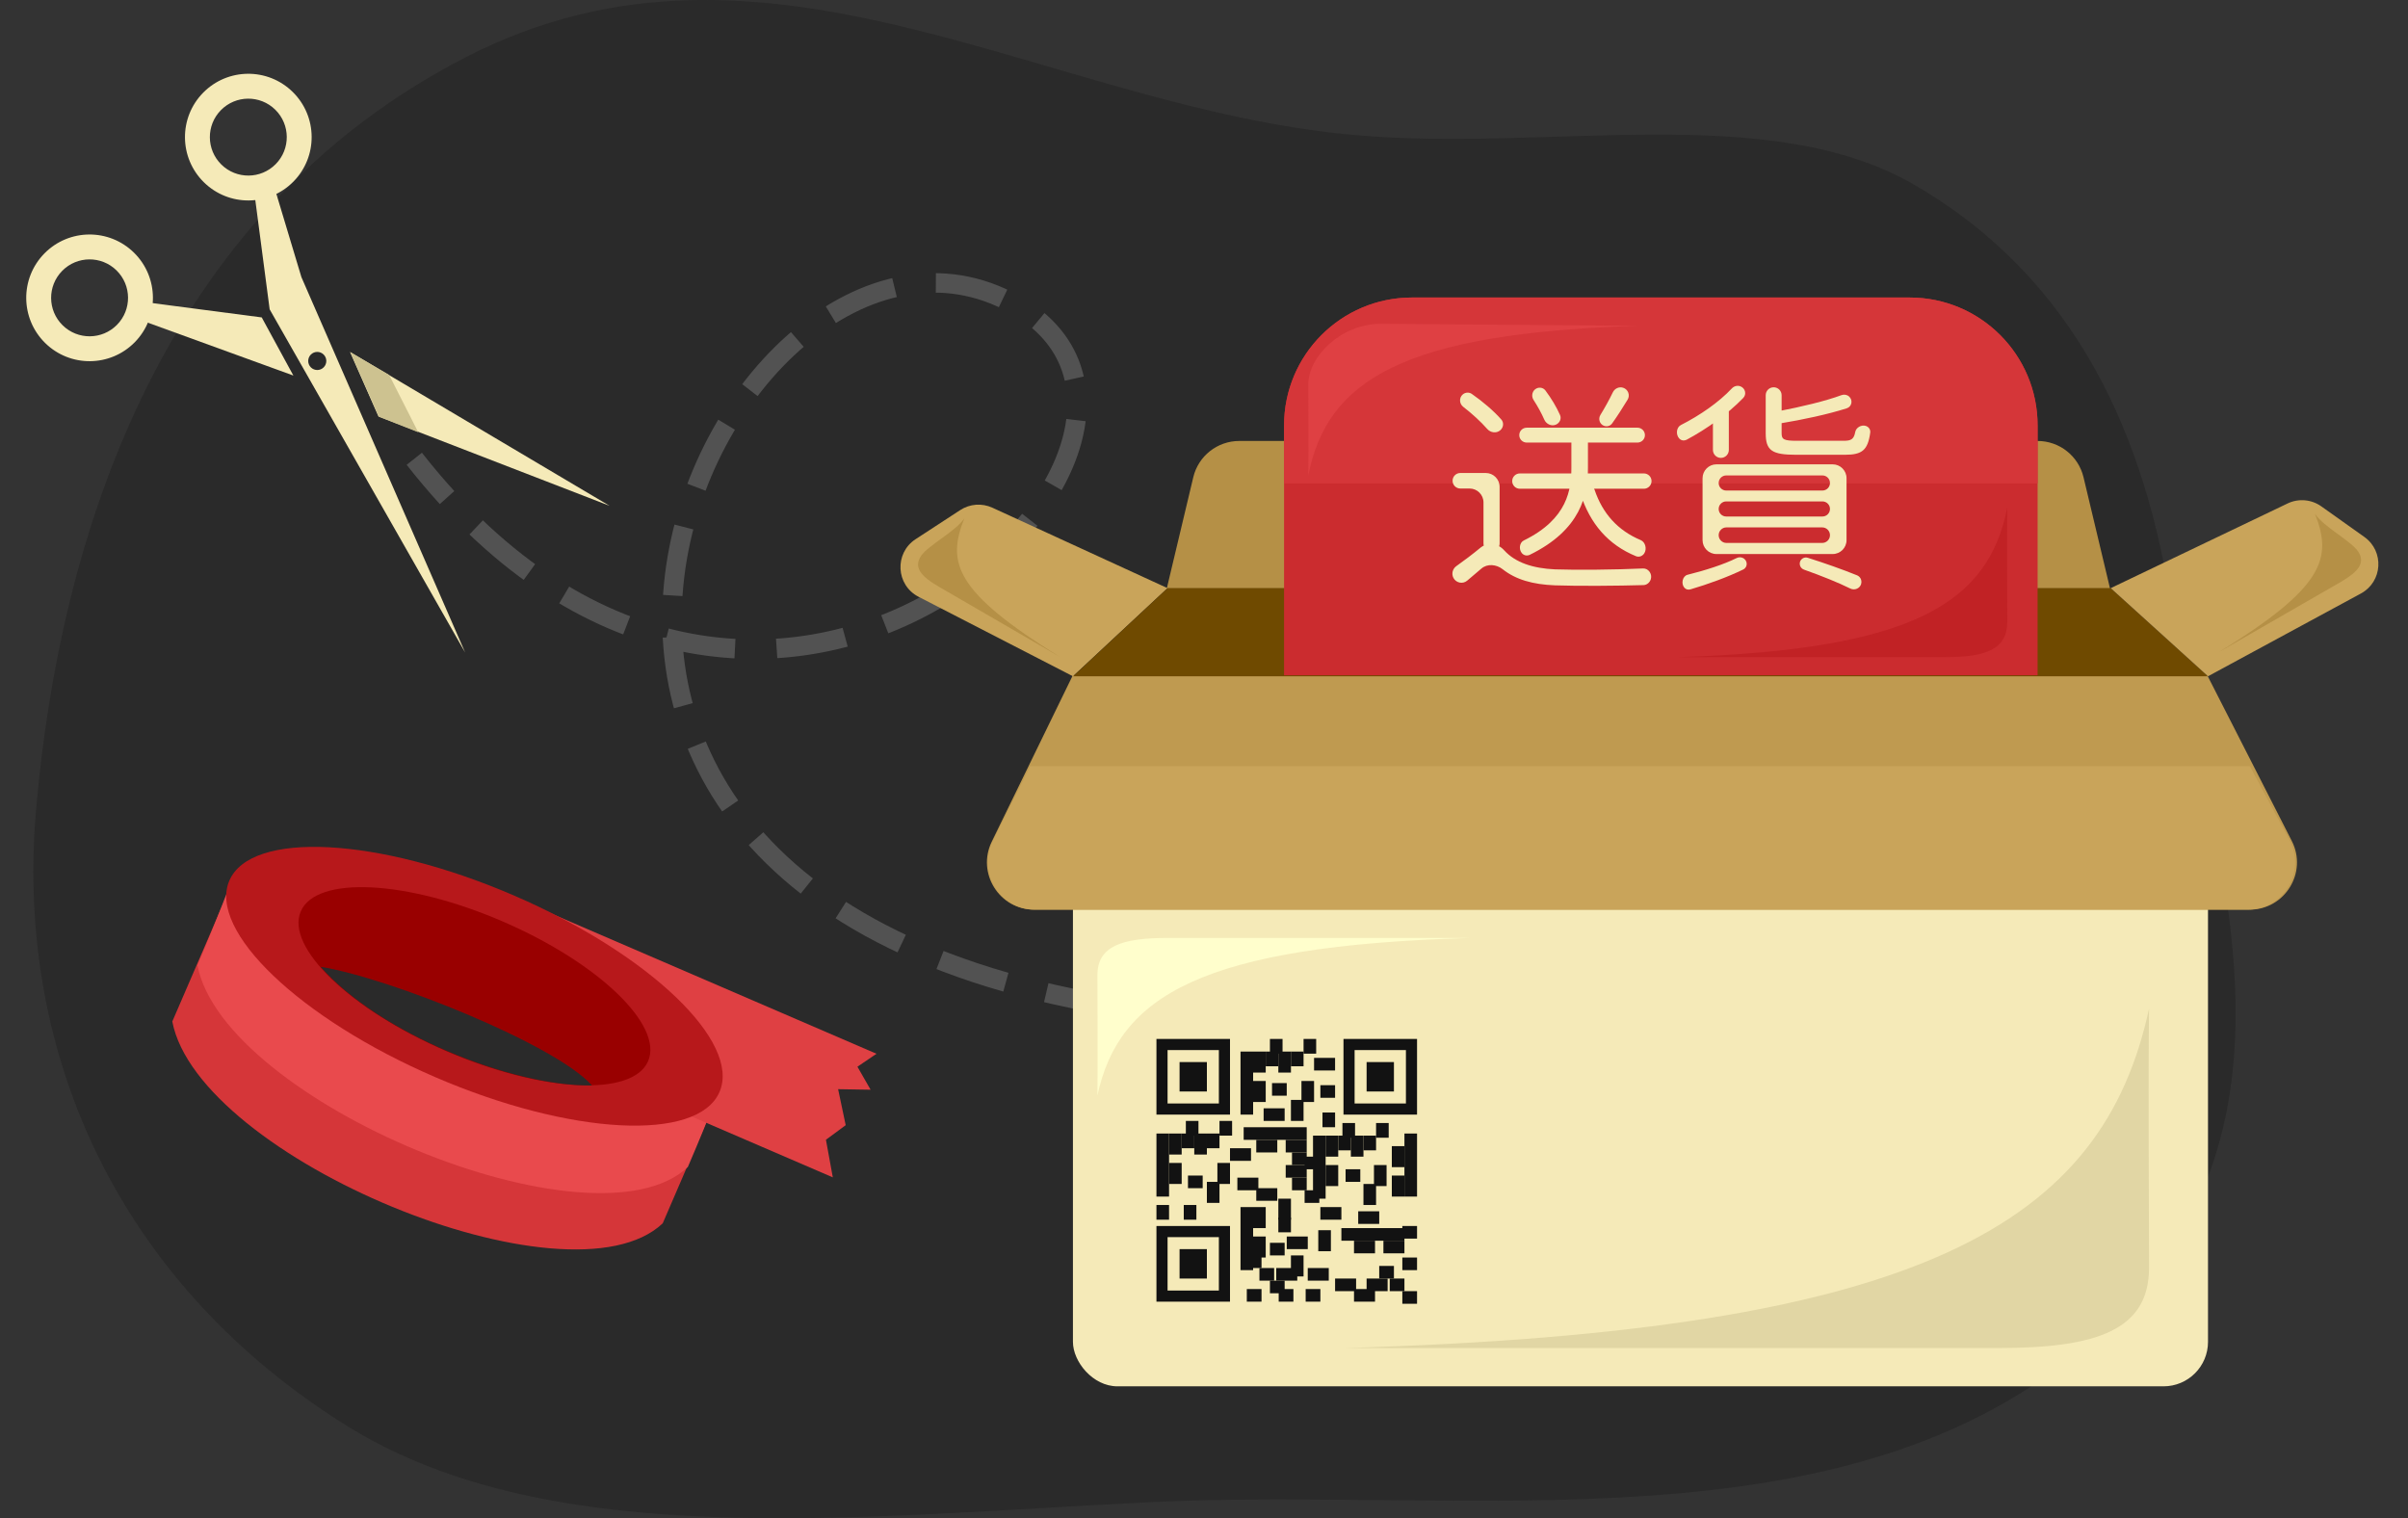 <svg width="866" height="546" viewBox="0 0 866 546" fill="none" xmlns="http://www.w3.org/2000/svg">
<rect x="0" y="0" width="866" height="546" fill="#333333" stroke="none"/>
<path fill-rule="evenodd" clip-rule="evenodd" d="M688.534 66.503C747.344 100.688 771.779 157.659 781.135 219.392C794.274 306.087 838.307 406.84 751.604 482.641C664.505 558.789 529.35 534.641 414.181 540.205C309.233 545.274 198.637 558.669 124.959 512.913C44.926 463.211 5.089 381.476 12.985 291.051C21.269 196.175 56.181 77.489 167.968 20.341C275.992 -34.884 376.64 38.769 487.277 48.58C557.028 54.765 636.04 35.99 688.534 66.503Z" fill="#2A2A2A"/>
<path d="M440.501 366.5C118.001 342.5 260.501 50.891 365.001 109.5C449.501 156.892 276.001 326.999 149.001 165" stroke="#525252" stroke-width="7" stroke-dasharray="25 15"/>
<rect x="385.866" y="243.211" width="408.209" height="255.362" rx="16" fill="#F5EAB8"/>
<path d="M718.562 484.806H483.562C692.451 478.81 756.162 439.837 772.873 362.746C772.525 387.729 772.873 435.554 772.873 455.897C772.873 478.382 754.073 484.806 718.562 484.806Z" fill="#E1D6A4"/>
<path d="M419.844 337.318L528.793 337.318C431.95 340.101 402.413 358.196 394.665 393.988C394.827 382.389 394.665 360.185 394.665 350.74C394.665 340.3 403.381 337.318 419.844 337.318Z" fill="#FFFECC"/>
<path d="M371.946 327.147H809.057C821.755 327.147 829.971 313.731 824.2 302.421L793.815 242.867H385.812L356.663 302.701C351.162 313.994 359.385 327.147 371.946 327.147Z" fill="#BF9A50"/>
<path d="M372.233 327.145H808.4C821.253 327.145 829.457 313.432 823.379 302.107L809.133 275.561H370.488L357.02 302.557C351.382 313.859 359.602 327.145 372.233 327.145Z" fill="#C9A45A"/>
<path d="M429.141 171.646L419.617 211.624H758.836L749.312 171.646C747.488 163.989 740.646 158.586 732.775 158.586H445.679C437.807 158.586 430.966 163.989 429.141 171.646Z" fill="#B59046"/>
<path d="M330.348 214.626L385.867 243.212L419.885 211.518L356.895 182.588C353.15 180.868 348.784 181.19 345.332 183.441L329.286 193.906C321.577 198.934 322.165 210.413 330.348 214.626Z" fill="#C9A45A"/>
<path d="M385.93 243.213H794.082L759.093 211.52H419.89L385.93 243.213Z" fill="#6F4A00"/>
<path d="M822.693 181.064L759.09 211.517L794.079 243.211L849.063 213.443C856.875 209.214 857.543 198.258 850.303 193.11L834.829 182.108C831.274 179.58 826.628 179.18 822.693 181.064Z" fill="#C9A45A"/>
<path d="M841.532 209.461L797.965 234.539C835.956 211.139 838.873 200.769 832.525 184.741C835.522 189.395 845.566 194.564 848.058 198.323C850.813 202.478 848.115 205.671 841.532 209.461Z" fill="#B59046"/>
<path d="M337.738 211.062L381.214 236.276C343.307 212.758 340.428 202.379 346.833 186.371C343.819 191.015 333.757 196.153 331.251 199.904C328.481 204.05 331.168 207.252 337.738 211.062Z" fill="#B59046"/>
<path d="M461.79 153C461.79 127.595 482.385 107 507.79 107H686.793C712.198 107 732.793 127.595 732.793 153V242.865H461.79V153Z" fill="#CB2C2F"/>
<path d="M461.79 153C461.79 127.595 482.385 107 507.79 107H686.793C712.198 107 732.793 127.595 732.793 153V173.842H461.79V153Z" fill="#D53639"/>
<path d="M699.66 236.327H603.465C688.972 233.686 715.052 216.519 721.892 182.562C721.75 193.567 721.892 214.633 721.892 223.593C721.892 233.497 714.197 236.327 699.66 236.327Z" fill="#C12225"/>
<path d="M496.662 116.444L589.297 117.171C503.79 119.812 477.347 136.979 470.506 170.936C470.649 159.931 470.506 147.201 470.506 138.241C470.506 128.337 482.126 116.444 496.662 116.444Z" fill="#DF4043"/>
<path d="M543.839 173.018C543.839 171.497 545.072 170.263 546.594 170.263H591.197C592.719 170.263 593.952 171.497 593.952 173.018C593.952 174.54 592.719 175.773 591.197 175.773H546.594C545.072 175.773 543.839 174.54 543.839 173.018ZM546.38 156.488C546.38 155.01 547.578 153.812 549.055 153.812H588.894C590.372 153.812 591.569 155.01 591.569 156.488C591.569 157.965 590.372 159.163 588.894 159.163H549.055C547.578 159.163 546.38 157.965 546.38 156.488ZM565.123 159.266C565.123 157.621 566.456 156.288 568.101 156.288C569.746 156.288 571.079 157.621 571.079 159.266V168.267C571.079 177.942 568.543 190.543 550.164 199.525C549.142 200.025 548 199.769 547.28 198.89C546.17 197.534 546.44 195.136 548.014 194.366C563.877 186.605 565.123 175.865 565.123 168.187V159.266ZM570.294 174.308C571.669 174.011 573.025 174.848 573.477 176.18C576.364 184.695 581.82 190.781 590.048 194.233C591.771 194.956 592.35 197.475 591.318 199.033C590.657 200.032 589.445 200.476 588.338 200.02C578.312 195.891 571.887 188.402 568.371 177.555C567.906 176.12 568.82 174.627 570.294 174.308ZM534.312 170.103C537.073 170.103 539.312 172.342 539.312 175.103V195.474C539.312 197.075 538.014 198.373 536.413 198.373C534.812 198.373 533.514 197.075 533.514 195.474V180.693C533.514 177.932 531.276 175.693 528.514 175.693H525.191C523.647 175.693 522.396 174.442 522.396 172.898C522.396 171.355 523.647 170.103 525.191 170.103H534.312ZM536.556 195.738C538.272 195.738 539.825 196.659 540.977 197.93C544.963 202.329 551.329 204.416 559.246 204.762C566.723 205.038 581.073 204.896 590.884 204.441C592.822 204.351 594.235 206.36 593.706 208.227C593.362 209.439 592.319 210.386 591.06 210.423C581.983 210.693 567.374 210.806 559.246 210.511C551.232 210.202 545.133 208.448 540.427 204.729C538.175 202.95 534.899 202.626 532.731 204.505C531.074 205.94 529.377 207.38 527.637 208.83C526.048 210.156 523.646 209.658 522.696 207.82C521.937 206.351 522.402 204.548 523.753 203.594C526.564 201.608 529.643 199.27 532.504 196.914C533.418 196.161 534.561 195.738 535.746 195.738H536.556ZM526.228 146.305C524.781 145.185 524.684 142.986 526.097 141.824C527.015 141.068 528.319 140.985 529.298 141.661C533.164 144.331 537.22 147.788 539.916 150.862C540.941 152.031 540.702 153.776 539.509 154.773C538.132 155.922 536.048 155.627 534.867 154.278C532.587 151.672 529.407 148.763 526.228 146.305ZM580.033 141.091C580.706 139.687 582.316 138.956 583.789 139.462C585.55 140.068 586.312 142.139 585.343 143.729C583.499 146.757 581.536 149.84 579.763 152.293C579.101 153.209 577.904 153.539 576.847 153.139C575.285 152.546 574.685 150.645 575.562 149.223C577.122 146.693 578.765 143.736 580.033 141.091ZM551.516 143.83C550.548 142.347 551.101 140.292 552.741 139.622C553.824 139.18 555.074 139.487 555.777 140.422C557.868 143.2 559.813 146.447 561.043 149.254C561.631 150.598 560.939 152.103 559.598 152.698C557.985 153.414 556.093 152.541 555.386 150.924C554.403 148.675 553.033 146.153 551.516 143.83Z" fill="#F5EAB8"/>
<path d="M622.841 139.683C623.634 138.838 624.856 138.523 625.936 138.944C627.665 139.619 628.217 141.786 626.927 143.121C621.257 148.988 613.69 154.323 606.708 158.069C605.746 158.585 604.703 158.514 603.943 157.73C602.624 156.372 602.821 153.709 604.51 152.853C611.35 149.385 618.11 144.718 622.841 139.683ZM662.249 142.11C663.183 141.762 664.236 141.932 664.983 142.59C666.451 143.881 666.018 146.25 664.154 146.843C657.152 149.071 648.346 150.926 640.324 152.253C639.353 152.414 638.449 151.839 638.114 150.913C637.671 149.688 638.324 148.127 639.604 147.881C647.816 146.305 656.564 144.229 662.249 142.11ZM635.011 142.137C635.011 140.558 636.292 139.278 637.871 139.278C639.45 139.278 640.73 140.558 640.73 142.137V155.809C640.73 158.045 641.524 158.524 646.289 158.524C648.513 158.524 660.028 158.524 663.046 158.524C665.685 158.524 666.722 158.002 667.211 155.351C667.511 153.728 669.433 152.673 671.005 153.174C672.047 153.506 672.749 154.483 672.603 155.567C671.749 161.888 669.692 163.555 663.523 163.555C661.537 163.555 647.877 163.555 645.971 163.555C637.235 163.555 635.011 162.038 635.011 155.809V142.137ZM620.81 180.325C619.311 180.325 618.095 181.541 618.095 183.04C618.095 184.54 619.311 185.756 620.81 185.756H655.407C656.907 185.756 658.122 184.54 658.122 183.04C658.122 181.541 656.907 180.325 655.407 180.325H620.81ZM620.89 189.669C619.347 189.669 618.095 190.92 618.095 192.464C618.095 194.007 619.347 195.259 620.89 195.259H655.327C656.871 195.259 658.122 194.007 658.122 192.464C658.122 190.92 656.871 189.669 655.327 189.669H620.89ZM620.81 170.982C619.311 170.982 618.095 172.198 618.095 173.697C618.095 175.197 619.311 176.412 620.81 176.412H655.407C656.907 176.412 658.122 175.197 658.122 173.697C658.122 172.198 656.907 170.982 655.407 170.982H620.81ZM612.298 171.989C612.298 169.228 614.536 166.989 617.298 166.989H659.079C661.84 166.989 664.079 169.228 664.079 171.989V194.252C664.079 197.013 661.84 199.252 659.079 199.252H617.298C614.536 199.252 612.298 197.013 612.298 194.252V171.989ZM648.75 204.85C646.985 204.225 646.7 201.823 648.287 200.829C648.833 200.487 649.502 200.399 650.118 200.593C656.206 202.512 662.63 204.786 667.806 206.884C669.974 207.763 669.98 210.721 667.855 211.7C667.077 212.058 666.179 212.032 665.411 211.651C661.247 209.584 655.176 207.125 648.75 204.85ZM624.543 200.701C625.24 200.354 626.057 200.321 626.765 200.645C628.574 201.475 628.685 203.952 626.896 204.824C621.2 207.599 614.103 210.147 608.008 211.937C607.144 212.191 606.335 212.03 605.746 211.348C604.5 209.906 605.069 207.165 606.919 206.704C613.307 205.111 619.911 203.008 624.543 200.701ZM616.03 151.352C616.03 150.014 616.567 148.732 617.519 147.792L619.73 145.611C620.043 145.302 620.502 145.191 620.922 145.325C621.414 145.481 621.749 145.938 621.749 146.455V161.814C621.749 163.393 620.469 164.673 618.889 164.673C617.31 164.673 616.03 163.393 616.03 161.814V151.352Z" fill="#F5EAB8"/>
<rect x="417.897" y="375.643" width="22.454" height="23.21" stroke="#121212" stroke-width="4"/>
<rect x="424.213" y="381.957" width="9.826" height="10.582" fill="#121212"/>
<rect x="417.897" y="442.914" width="22.454" height="23.21" stroke="#121212" stroke-width="4"/>
<rect x="424.213" y="449.229" width="9.826" height="10.582" fill="#121212"/>
<rect x="485.164" y="375.643" width="22.454" height="23.21" stroke="#121212" stroke-width="4"/>
<rect x="491.48" y="381.957" width="9.826" height="10.582" fill="#121212"/>
<rect x="446.132" y="378.178" width="4.535" height="22.675" fill="#121212"/>
<rect x="469.941" y="405.389" width="4.535" height="22.675" transform="rotate(90 469.941 405.389)" fill="#121212"/>
<rect x="472.205" y="408.412" width="4.535" height="22.675" fill="#121212"/>
<rect x="415.896" y="407.656" width="4.535" height="22.675" fill="#121212"/>
<rect x="505.084" y="441.668" width="4.535" height="22.675" transform="rotate(90 505.084 441.668)" fill="#121212"/>
<rect x="446.132" y="434.109" width="4.535" height="22.675" fill="#121212"/>
<rect x="509.619" y="430.33" width="4.535" height="22.675" transform="rotate(-180 509.619 430.33)" fill="#121212"/>
<rect x="450.663" y="378.178" width="4.535" height="7.558" fill="#121212"/>
<rect x="469.941" y="409.924" width="4.535" height="7.558" transform="rotate(90 469.941 409.924)" fill="#121212"/>
<rect x="476.74" y="408.412" width="4.535" height="7.558" fill="#121212"/>
<rect x="420.435" y="407.656" width="4.535" height="7.558" fill="#121212"/>
<rect x="505.084" y="446.205" width="4.535" height="7.558" transform="rotate(90 505.084 446.205)" fill="#121212"/>
<rect x="450.663" y="434.109" width="4.535" height="7.558" fill="#121212"/>
<rect x="459.737" y="378.178" width="4.535" height="7.558" fill="#121212"/>
<rect x="469.941" y="418.994" width="4.535" height="7.558" transform="rotate(90 469.941 418.994)" fill="#121212"/>
<rect x="485.814" y="408.412" width="4.535" height="7.558" fill="#121212"/>
<rect x="429.501" y="407.656" width="4.535" height="7.558" fill="#121212"/>
<rect x="499.037" y="459.809" width="4.535" height="7.558" transform="rotate(90 499.037 459.809)" fill="#121212"/>
<rect x="458.982" y="460.564" width="4.535" height="7.558" transform="rotate(-90 458.982 460.564)" fill="#121212"/>
<rect x="456.711" y="373.643" width="4.535" height="5.291" fill="#121212"/>
<rect x="474.473" y="415.971" width="4.535" height="5.291" transform="rotate(90 474.473 415.971)" fill="#121212"/>
<rect x="482.787" y="403.877" width="4.535" height="5.291" fill="#121212"/>
<rect x="426.475" y="403.121" width="4.535" height="5.291" fill="#121212"/>
<rect x="415.896" y="433.354" width="4.535" height="5.291" fill="#121212"/>
<rect x="509.619" y="452.25" width="4.535" height="5.291" transform="rotate(90 509.619 452.25)" fill="#121212"/>
<rect x="448.396" y="468.123" width="4.535" height="5.291" transform="rotate(-90 448.396 468.123)" fill="#121212"/>
<rect x="469.562" y="468.123" width="4.535" height="5.291" transform="rotate(-90 469.562 468.123)" fill="#121212"/>
<rect x="459.864" y="468.123" width="4.535" height="5.291" transform="rotate(-90 459.864 468.123)" fill="#121212"/>
<rect x="468.808" y="373.643" width="4.535" height="5.291" fill="#121212"/>
<rect x="474.473" y="428.064" width="4.535" height="5.291" transform="rotate(90 474.473 428.064)" fill="#121212"/>
<rect x="494.885" y="403.877" width="4.535" height="5.291" fill="#121212"/>
<rect x="438.571" y="403.121" width="4.535" height="5.291" fill="#121212"/>
<rect x="475.61" y="400.098" width="4.535" height="5.291" fill="#121212"/>
<rect x="509.619" y="464.344" width="4.535" height="5.291" transform="rotate(90 509.619 464.344)" fill="#121212"/>
<rect x="448.396" y="456.029" width="4.535" height="5.291" transform="rotate(-90 448.396 456.029)" fill="#121212"/>
<rect x="464.265" y="378.178" width="4.535" height="5.291" fill="#121212"/>
<rect x="469.941" y="423.527" width="4.535" height="5.291" transform="rotate(90 469.941 423.527)" fill="#121212"/>
<rect x="490.346" y="408.412" width="4.535" height="5.291" fill="#121212"/>
<rect x="434.036" y="407.656" width="4.535" height="5.291" fill="#121212"/>
<rect x="505.084" y="459.809" width="4.535" height="5.291" transform="rotate(90 505.084 459.809)" fill="#121212"/>
<rect x="452.935" y="460.564" width="4.535" height="5.291" transform="rotate(-90 452.935 460.564)" fill="#121212"/>
<rect x="456.711" y="451.494" width="4.535" height="5.291" transform="rotate(-90 456.711 451.494)" fill="#121212"/>
<rect x="483.922" y="425.041" width="4.535" height="5.291" transform="rotate(-90 483.922 425.041)" fill="#121212"/>
<rect x="457.466" y="394.051" width="4.535" height="5.291" transform="rotate(-90 457.466 394.051)" fill="#121212"/>
<rect x="474.852" y="394.807" width="4.535" height="5.291" transform="rotate(-90 474.852 394.807)" fill="#121212"/>
<rect x="427.237" y="427.309" width="4.535" height="5.291" transform="rotate(-90 427.237 427.309)" fill="#121212"/>
<rect x="455.202" y="378.178" width="4.535" height="5.291" fill="#121212"/>
<rect x="469.941" y="414.457" width="4.535" height="5.291" transform="rotate(90 469.941 414.457)" fill="#121212"/>
<rect x="481.279" y="408.412" width="4.535" height="5.291" fill="#121212"/>
<rect x="424.97" y="407.656" width="4.535" height="5.291" fill="#121212"/>
<rect x="425.724" y="433.354" width="4.535" height="5.291" fill="#121212"/>
<rect x="501.305" y="455.273" width="4.535" height="5.291" transform="rotate(90 501.305 455.273)" fill="#121212"/>
<rect x="459.737" y="437.889" width="4.535" height="5.291" fill="#121212"/>
<rect x="456.711" y="465.1" width="4.535" height="5.291" transform="rotate(-90 456.711 465.1)" fill="#121212"/>
<rect x="509.619" y="440.912" width="4.535" height="5.291" transform="rotate(90 509.619 440.912)" fill="#121212"/>
<rect x="464.265" y="395.562" width="4.535" height="7.558" fill="#121212"/>
<rect x="452.556" y="423.527" width="4.535" height="7.558" transform="rotate(90 452.556 423.527)" fill="#121212"/>
<rect x="490.346" y="425.797" width="4.535" height="7.558" fill="#121212"/>
<rect x="434.036" y="425.041" width="4.535" height="7.558" fill="#121212"/>
<rect x="474.097" y="442.424" width="4.535" height="7.558" fill="#121212"/>
<rect x="459.737" y="431.086" width="4.535" height="7.558" fill="#121212"/>
<rect x="487.703" y="459.809" width="4.535" height="7.558" transform="rotate(90 487.703 459.809)" fill="#121212"/>
<rect x="464.265" y="451.494" width="4.535" height="7.558" fill="#121212"/>
<rect x="470.312" y="460.564" width="4.535" height="7.558" transform="rotate(-90 470.312 460.564)" fill="#121212"/>
<rect x="505.084" y="430.33" width="4.535" height="7.558" transform="rotate(-180 505.084 430.33)" fill="#121212"/>
<rect x="450.663" y="388.76" width="4.535" height="7.558" fill="#121212"/>
<rect x="459.358" y="409.924" width="4.535" height="7.558" transform="rotate(90 459.358 409.924)" fill="#121212"/>
<rect x="476.74" y="418.994" width="4.535" height="7.558" fill="#121212"/>
<rect x="420.435" y="418.236" width="4.535" height="7.558" fill="#121212"/>
<rect x="494.506" y="446.205" width="4.535" height="7.558" transform="rotate(90 494.506 446.205)" fill="#121212"/>
<rect x="450.663" y="444.691" width="4.535" height="7.558" fill="#121212"/>
<rect x="468.049" y="388.76" width="4.535" height="7.558" fill="#121212"/>
<rect x="459.358" y="427.309" width="4.535" height="7.558" transform="rotate(90 459.358 427.309)" fill="#121212"/>
<rect x="482.408" y="434.109" width="4.535" height="7.558" transform="rotate(90 482.408 434.109)" fill="#121212"/>
<rect x="480.141" y="380.447" width="4.535" height="7.558" transform="rotate(90 480.141 380.447)" fill="#121212"/>
<rect x="449.908" y="412.947" width="4.535" height="7.558" transform="rotate(90 449.908 412.947)" fill="#121212"/>
<rect x="462.001" y="398.586" width="4.535" height="7.558" transform="rotate(90 462.001 398.586)" fill="#121212"/>
<rect x="496.018" y="435.623" width="4.535" height="7.558" transform="rotate(90 496.018 435.623)" fill="#121212"/>
<rect x="494.125" y="418.994" width="4.535" height="7.558" fill="#121212"/>
<rect x="437.816" y="418.236" width="4.535" height="7.558" fill="#121212"/>
<rect x="494.506" y="463.588" width="4.535" height="7.558" transform="rotate(90 494.506 463.588)" fill="#121212"/>
<rect x="462.76" y="449.227" width="4.535" height="7.558" transform="rotate(-90 462.76 449.227)" fill="#121212"/>
<rect x="505.084" y="419.75" width="4.535" height="7.558" transform="rotate(-180 505.084 419.75)" fill="#121212"/>
<path fill-rule="evenodd" clip-rule="evenodd" d="M48.195 90.88C39.228 82.055 24.805 82.17 15.98 91.136C7.155 100.103 7.27 114.526 16.236 123.351C25.203 132.176 39.626 132.061 48.451 123.095C57.276 114.128 57.161 99.706 48.195 90.88ZM41.919 97.259C36.474 91.901 27.718 91.97 22.36 97.414C17.002 102.858 17.071 111.615 22.515 116.973C27.959 122.331 36.716 122.262 42.074 116.818C47.432 111.374 47.362 102.617 41.919 97.259Z" fill="#F5EAB8"/>
<path fill-rule="evenodd" clip-rule="evenodd" d="M105.281 33.078C96.314 24.253 81.891 24.367 73.066 33.334C64.241 42.3 64.356 56.723 73.322 65.548C82.289 74.373 96.712 74.259 105.537 65.292C114.362 56.326 114.247 41.903 105.281 33.078ZM99.004 39.456C93.561 34.098 84.804 34.168 79.446 39.612C74.088 45.056 74.157 53.812 79.601 59.17C85.045 64.528 93.802 64.459 99.16 59.015C104.518 53.571 104.448 44.814 99.004 39.456Z" fill="#F5EAB8"/>
<path fill-rule="evenodd" clip-rule="evenodd" d="M167.282 234.67L96.978 111.253L91.467 69.3L98.642 67.23L108.392 99.656L167.282 234.67ZM219.214 181.905L125.865 126.556L136.117 149.774L219.214 181.905ZM105.509 135.06L94.125 114.152L52.661 108.729L51.275 115.356L105.509 135.06ZM116.381 127.496C115.1 126.235 113.04 126.252 111.779 127.532C110.518 128.813 110.534 130.874 111.815 132.135C113.096 133.395 115.157 133.379 116.417 132.098C117.678 130.817 117.662 128.757 116.381 127.496Z" fill="#F5EAB8"/>
<path d="M150.41 155.446L136.238 149.865L126.052 126.714L139.963 134.855L150.41 155.446Z" fill="#CDC290"/>
<path d="M61.963 367.37C69.06 351.047 82.35 320.09 82.35 320.09L259.475 390.927L238.333 439.959C204.588 471.788 71.332 416.405 61.963 367.37Z" fill="#D53639"/>
<path d="M70.996 347.116C78.093 330.793 83.516 315.974 83.516 315.974L260.641 386.812C260.641 386.812 255.672 400.442 247.367 419.704C213.621 451.533 80.365 396.151 70.996 347.116Z" fill="#E94A4D"/>
<path d="M315.216 378.969L186.217 323.346L167.592 366.54L299.509 423.422L297.035 409.895L304.142 404.652L301.416 391.709L313.101 391.902L308.362 383.628L315.216 378.969Z" fill="#DF4043"/>
<ellipse cx="170.627" cy="354.693" rx="95.984" ry="35.597" transform="rotate(23.325 170.627 354.693)" fill="#B7181B"/>
<ellipse cx="170.624" cy="354.693" rx="68.016" ry="25.426" transform="rotate(23.325 170.624 354.693)" fill="#990000"/>
<path d="M115.333 347.716C139.853 351.584 199.871 375.664 212.884 390.359C184.206 390.813 136.281 371.62 115.333 347.716Z" fill="#2A2A2A"/>
</svg>
